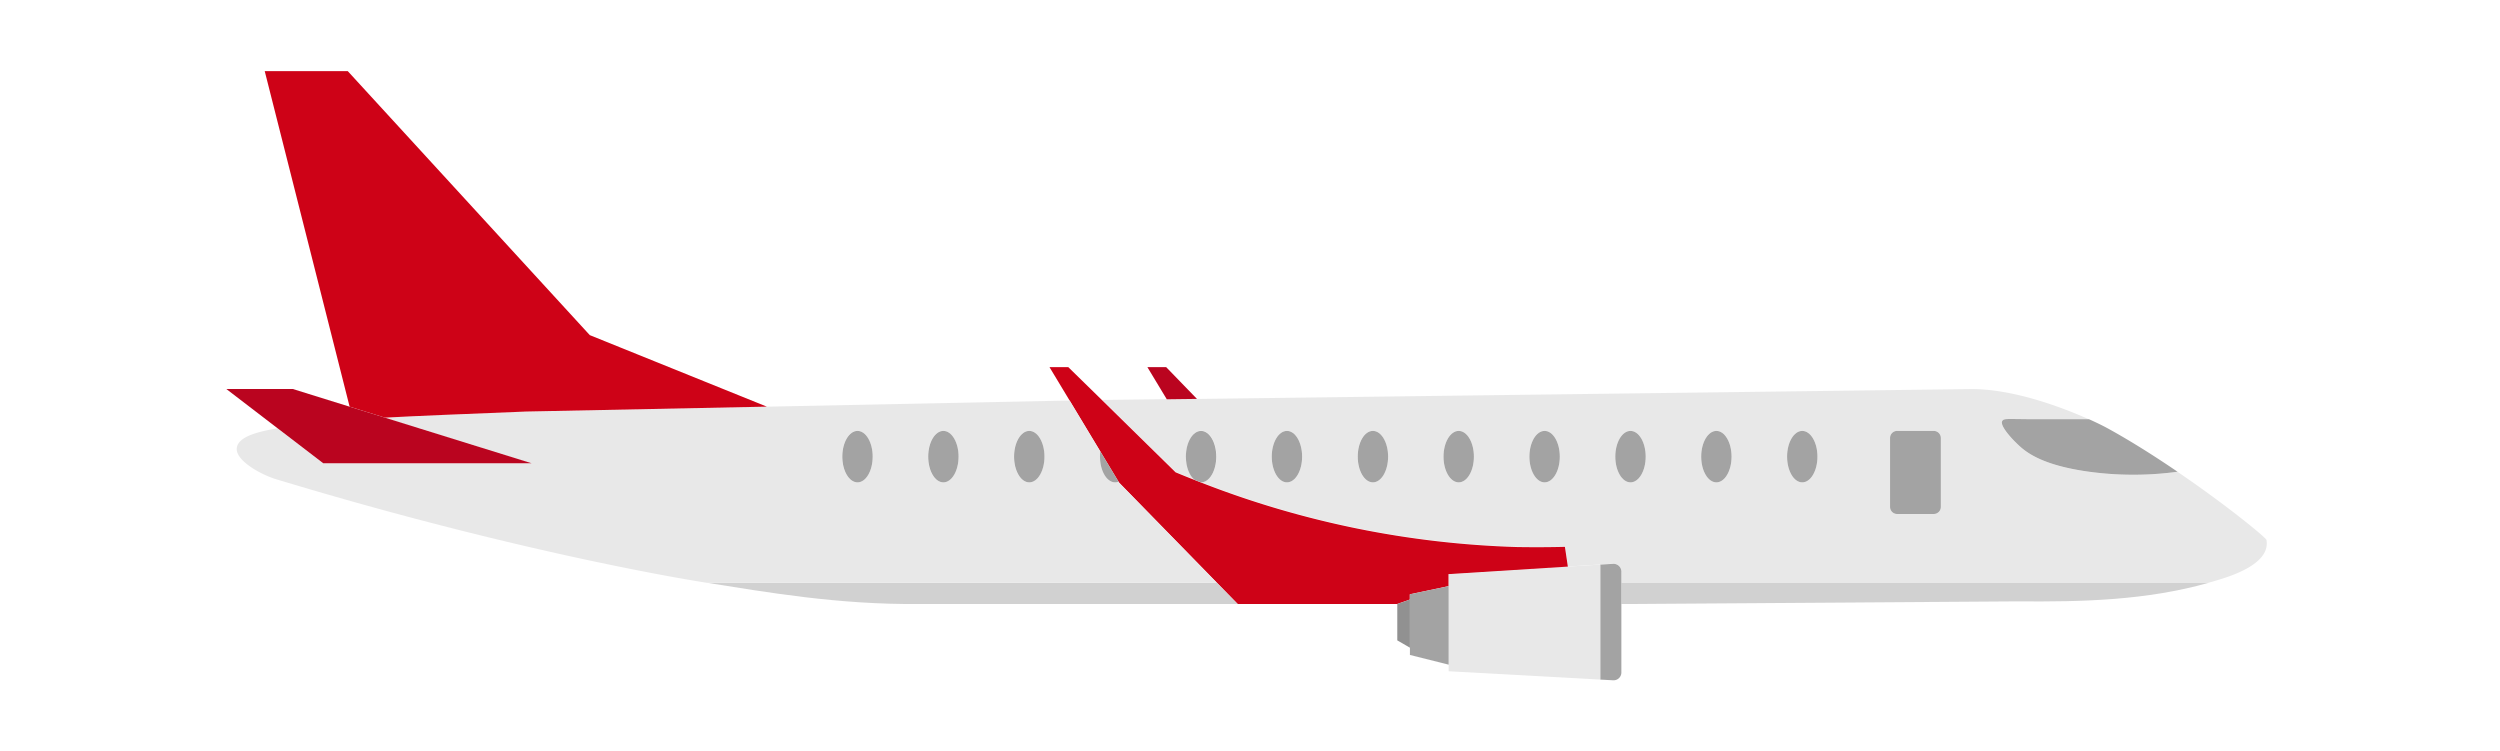 <svg id="Layer_4" data-name="Layer 4" xmlns="http://www.w3.org/2000/svg" viewBox="0 0 852.21 256.14"><defs><style>.cls-1{fill:#e8e8e8;}.cls-2{fill:#d1d1d1;}.cls-3{fill:#a3a3a3;}.cls-4{fill:#ce0217;}.cls-5{fill:#919191;}.cls-6{fill:#ba041f;}</style></defs><path class="cls-1" d="M772.6,184.05c1.46,8.24-12.24,12.42-17.65,14l-2.05.59H552.7v-3.83a2.67,2.67,0,0,0-2.83-2.65l-4.38.27-5.54.35-5.44.34-1-6.74c-5.31.14-10.72.15-16.25,0a322.13,322.13,0,0,1-107.79-22c2.86,0,5.18-3.92,5.18-8.77s-2.32-8.76-5.18-8.76-5.18,3.92-5.18,8.76c0,3.47,1.18,6.46,2.9,7.88q-3.24-1.28-6.41-2.59l-25.08-24.56H376l21.72-.28L408,136h0l263.88-3.37c14.23-.08,30.78,6.09,40.15,10.29H691.7l-5-.06c-2.35,0-3.54-.13-4.11.56-1.31,1.63,4.1,7,4.33,7.22,2.6,2.54,7.33,7.73,25.21,10.19a111.81,111.81,0,0,0,30.14,0C759,172.18,772.47,183.3,772.6,184.05Zm-111-11.25V149.31a2.42,2.42,0,0,0-2.42-2.42H646.71a2.42,2.42,0,0,0-2.42,2.42V172.8a2.41,2.41,0,0,0,2.42,2.41h12.47A2.41,2.41,0,0,0,661.6,172.8Zm-42.06-17.14c0-4.84-2.32-8.77-5.18-8.77s-5.17,3.93-5.17,8.77,2.31,8.77,5.17,8.77S619.54,160.5,619.54,155.66Zm-29.28,0c0-4.84-2.31-8.77-5.17-8.77s-5.18,3.93-5.18,8.77,2.32,8.77,5.18,8.77S590.26,160.5,590.26,155.66Zm-29.27,0c0-4.84-2.32-8.77-5.18-8.77s-5.18,3.93-5.18,8.77,2.32,8.77,5.18,8.77S561,160.5,561,155.66Zm-29.28,0c0-4.84-2.32-8.77-5.18-8.77s-5.18,3.93-5.18,8.77,2.32,8.77,5.18,8.77S531.71,160.5,531.71,155.66Zm-29.28,0c0-4.84-2.32-8.77-5.18-8.77s-5.18,3.93-5.18,8.77,2.32,8.77,5.18,8.77S502.43,160.5,502.43,155.66Zm-29.28,0c0-4.84-2.32-8.77-5.18-8.77s-5.17,3.93-5.17,8.77,2.31,8.77,5.17,8.77S473.15,160.5,473.15,155.66Zm-29.28,0c0-4.84-2.31-8.77-5.17-8.77s-5.18,3.93-5.18,8.77,2.32,8.77,5.18,8.77S443.87,160.5,443.87,155.66Z"/><path class="cls-2" d="M552.7,198.67H752.9c-21.33,6-42.82,6.52-65.46,6.33l-132.13.89H552.7Z"/><path class="cls-3" d="M742.29,160.81a111.81,111.81,0,0,1-30.14,0c-17.88-2.46-22.61-7.65-25.21-10.19-.23-.23-5.64-5.59-4.33-7.22.57-.69,1.76-.54,4.11-.56l5,.06h20.37c2.88,1.29,5.07,2.4,6.32,3.08C726.35,150.33,734.65,155.6,742.29,160.81Z"/><path class="cls-3" d="M661.6,149.31V172.8a2.41,2.41,0,0,1-2.42,2.41H646.71a2.41,2.41,0,0,1-2.42-2.41V149.31a2.42,2.42,0,0,1,2.42-2.42h12.47A2.42,2.42,0,0,1,661.6,149.31Z"/><path class="cls-3" d="M614.36,146.89c2.86,0,5.18,3.93,5.18,8.77s-2.32,8.77-5.18,8.77-5.17-3.93-5.17-8.77S611.5,146.89,614.36,146.89Z"/><path class="cls-3" d="M585.09,146.89c2.86,0,5.17,3.93,5.17,8.77s-2.31,8.77-5.17,8.77-5.18-3.93-5.18-8.77S582.23,146.89,585.09,146.89Z"/><ellipse class="cls-3" cx="555.81" cy="155.66" rx="5.18" ry="8.77"/><path class="cls-3" d="M552.7,205.89v23.36a2.66,2.66,0,0,1-2.81,2.65l-4.4-.24V192.47h0l4.38-.27a2.67,2.67,0,0,1,2.83,2.65v11Z"/><path class="cls-1" d="M545.49,192.47v39.19l-51.67-2.84V195.7l40.69-2.55,5.44-.34,5.54-.35Z"/><path class="cls-4" d="M533.46,186.41l1,6.74-40.69,2.55v4.11l-13.2,2.77v1.8l-4.31,1.51H421.9l-7.06-7.22-33.32-34.1-.22-.37-6.22-10.31-10.46-17.35-6.87-11.4h6.4l11.5,11.25L400.73,161q3.16,1.32,6.41,2.59l2.27.89h0a322.13,322.13,0,0,0,107.79,22C522.74,186.56,528.15,186.55,533.46,186.41Z"/><ellipse class="cls-3" cx="526.53" cy="155.66" rx="5.18" ry="8.77"/><ellipse class="cls-3" cx="497.25" cy="155.66" rx="5.18" ry="8.77"/><polygon class="cls-3" points="493.82 199.81 493.82 226.57 480.62 223.26 480.62 220.79 480.62 204.38 480.62 202.58 493.82 199.81"/><polygon class="cls-5" points="480.62 204.38 480.62 220.79 476.31 218.29 476.31 205.89 480.62 204.38"/><path class="cls-3" d="M468,146.89c2.86,0,5.18,3.93,5.18,8.77s-2.32,8.77-5.18,8.77-5.17-3.93-5.17-8.77S465.11,146.89,468,146.89Z"/><path class="cls-3" d="M438.7,146.89c2.86,0,5.17,3.93,5.17,8.77s-2.31,8.77-5.17,8.77-5.18-3.93-5.18-8.77S435.84,146.89,438.7,146.89Z"/><path class="cls-2" d="M414.84,198.67l7.06,7.22H313.49c-27.9.3-52.63-4.11-72.45-7.22Z"/><path class="cls-1" d="M381.52,164.57l33.32,34.1H241s-60-9-146.88-35.31c-5-1.5-13.83-6.29-13.41-10.57.37-3.68,6.18-5.49,13.88-6.79l15.56,11.92h71l-50-15.54c11.33-.61,26.12-1.2,48.1-2.08l82.06-1.67h0L363,136.56l1.63,0,10.46,17.35a14.5,14.5,0,0,0-.11,1.77c0,4.85,2.31,8.77,5.17,8.77a3.08,3.08,0,0,0,1.16-.23ZM356,155.66c0-4.84-2.32-8.77-5.18-8.77s-5.18,3.93-5.18,8.77,2.32,8.77,5.18,8.77S356,160.5,356,155.66Zm-29.28,0c0-4.84-2.32-8.77-5.18-8.77s-5.17,3.93-5.17,8.77,2.31,8.77,5.17,8.77S326.76,160.5,326.76,155.66Zm-29.28,0c0-4.84-2.31-8.77-5.17-8.77s-5.18,3.93-5.18,8.77,2.32,8.77,5.18,8.77S297.48,160.5,297.48,155.66Z"/><path class="cls-3" d="M409.42,146.9c2.86,0,5.18,3.92,5.18,8.76s-2.32,8.77-5.18,8.77h0l-2.27-.89c-1.72-1.42-2.9-4.41-2.9-7.88C404.24,150.82,406.56,146.9,409.42,146.9Z"/><polygon class="cls-6" points="397.52 125.14 408.02 135.98 397.74 136.11 391.12 125.14 397.52 125.14"/><path class="cls-3" d="M375.08,153.89l6.22,10.31a3.08,3.08,0,0,1-1.16.23c-2.86,0-5.17-3.92-5.17-8.77A14.5,14.5,0,0,1,375.08,153.89Z"/><ellipse class="cls-3" cx="350.86" cy="155.66" rx="5.18" ry="8.77"/><path class="cls-3" d="M321.58,146.89c2.86,0,5.18,3.93,5.18,8.77s-2.32,8.77-5.18,8.77-5.17-3.93-5.17-8.77S318.72,146.89,321.58,146.89Z"/><path class="cls-3" d="M292.31,146.89c2.86,0,5.17,3.93,5.17,8.77s-2.31,8.77-5.17,8.77-5.18-3.93-5.18-8.77S289.45,146.89,292.31,146.89Z"/><path class="cls-4" d="M261.4,138.62h0l-82.06,1.67c-22,.88-36.77,1.47-48.1,2.08l-12.06-3.75h0L90.24,24.24h28.3l82.51,90Z"/><polygon class="cls-6" points="181.21 157.92 110.19 157.92 94.63 146 77.16 132.61 99.83 132.61 119.17 138.63 119.18 138.63 131.24 142.38 181.21 157.92"/></svg>
